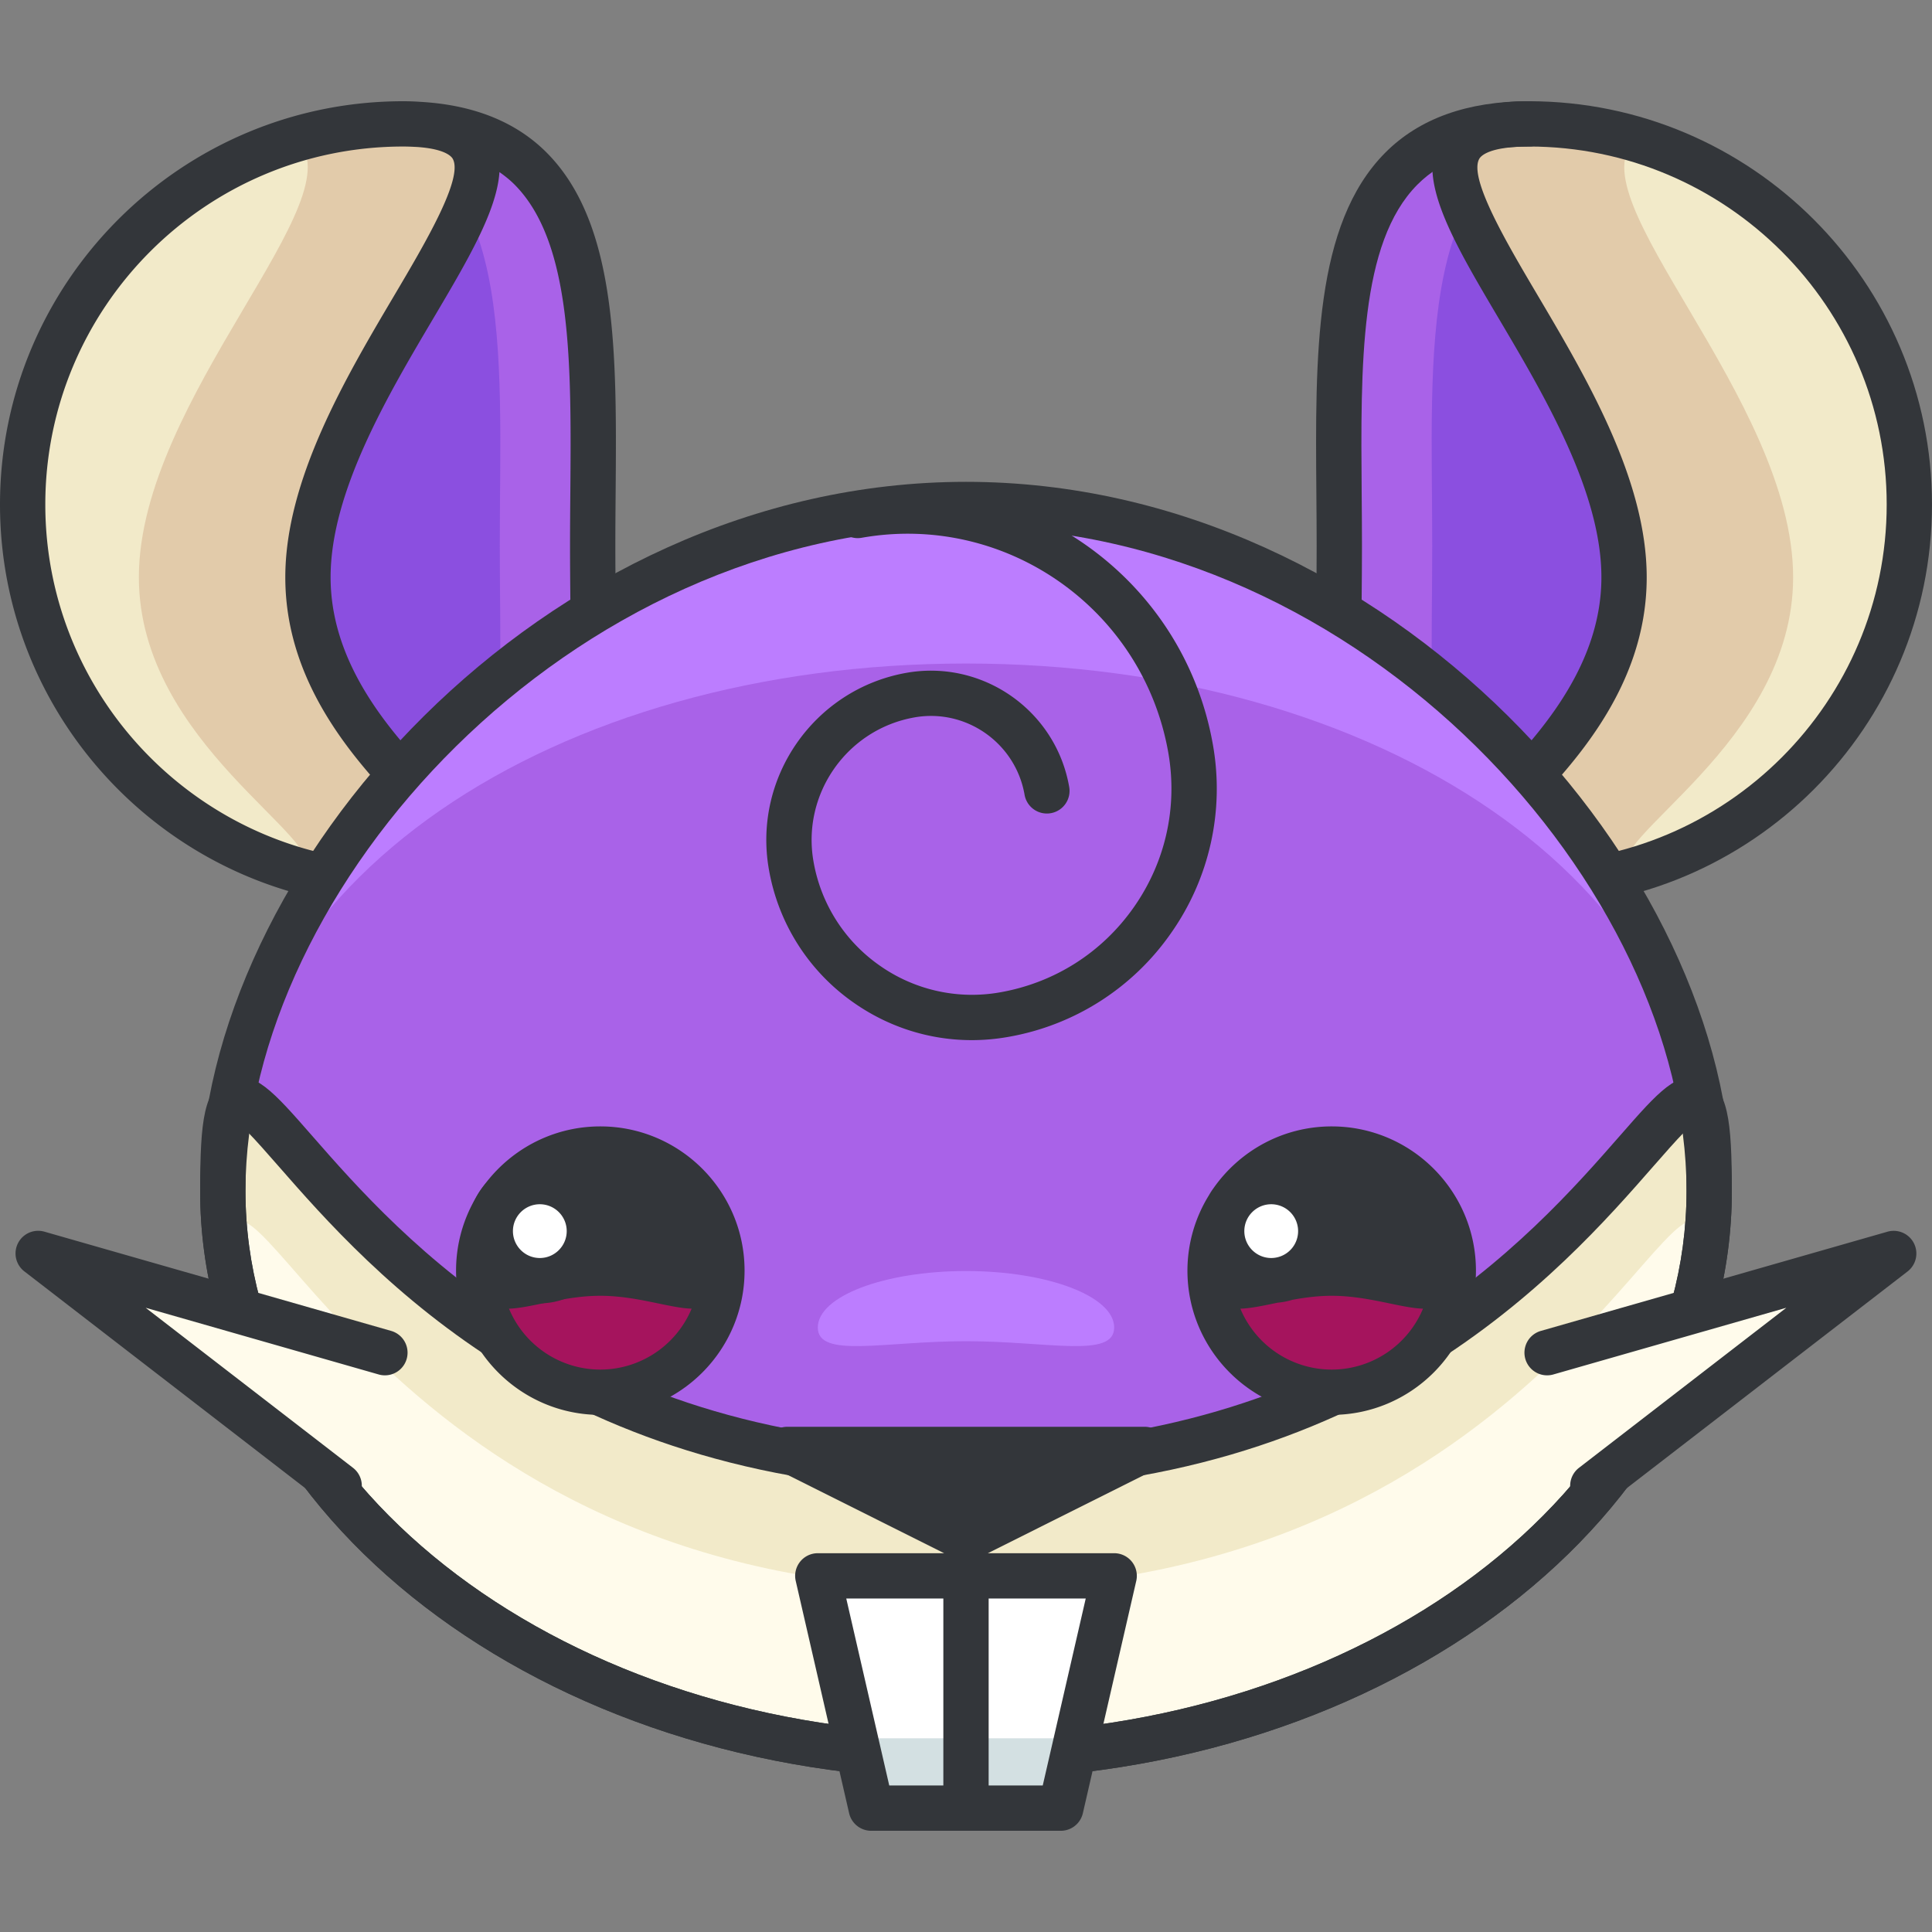 <?xml version="1.0" standalone="no"?><!DOCTYPE svg PUBLIC "-//W3C//DTD SVG 1.1//EN" "http://www.w3.org/Graphics/SVG/1.1/DTD/svg11.dtd"><svg t="1753153007476" class="icon" viewBox="0 0 1024 1024" version="1.1" xmlns="http://www.w3.org/2000/svg" p-id="20752" xmlns:xlink="http://www.w3.org/1999/xlink" width="256" height="256"><rect x="0" y="0" width="1024" height="1024" fill="#808080" stroke="none"/><path d="M314.139 289.292c0 111.41 10.991 179.811-100.42 179.811S12.007 378.793 12.007 267.383 102.309 65.655 213.719 65.655s100.42 112.227 100.42 223.637z" fill="#A962E8" p-id="20753"></path><path d="M12.007 267.383c0 103.309 77.67 188.424 177.81 200.247 84.218-10.302 75.077-76.229 75.077-178.338 0-103.261 9.35-207.155-77.966-221.804C88.196 80.6 12.007 165.058 12.007 267.383z" fill="#8B4FE0" p-id="20754"></path><path d="M163.225 305.958c0 111.41 161.912 163.145 50.502 163.145S12.007 378.793 12.007 267.383 102.309 65.655 213.719 65.655s-50.494 128.893-50.494 240.303z" fill="#E2CBAA" p-id="20755"></path><path d="M73.604 305.958c0-94.824 117.182-202.264 83.394-232.154C73.219 98.314 12.007 175.672 12.007 267.383c0 93.48 63.598 172.07 149.873 194.964 13.408-17.258-88.276-68.04-88.276-156.389z" fill="#F2EAC9" p-id="20756"></path><path d="M326.146 289.292c0-9.205 0.072-18.419 0.152-27.568 0.6-73.436 1.169-142.805-36.43-180.707-16.258-16.394-38.767-25.407-66.904-27.024a125.306 125.306 0 0 0-9.245-0.336C95.873 53.648 0 149.537 0 267.383s95.873 213.719 213.719 213.719c10.19 0 18.915-0.352 26.152-1.457 26.192-3.074 45.299-11.199 58.995-25.015 28.377-28.633 27.961-76.846 27.432-137.89-0.072-8.813-0.152-17.979-0.152-27.448zM24.014 267.383C24.014 162.769 109.113 77.662 213.719 77.662c2.53 0 4.931 0.12 7.332 0.24 14.649 1.001 18.139 4.907 18.891 6.228 5.835 10.222-14.601 44.779-31.018 72.539-25.711 43.474-57.706 97.57-57.706 149.289 0 60.476 42.289 103.253 70.266 131.566 5.988 6.052 13.04 13.184 16.842 18.035a62.117 62.117 0 0 1-2.497 0.4c-6.756 0.752-14.104 1.145-22.101 1.145C109.113 457.095 24.014 371.989 24.014 267.383z m278.277 49.581c0.504 57.618 0.865 99.243-20.476 120.768-4.939 4.987-11.287 8.973-19.043 12.023-3.914-8.533-12.856-17.626-24.214-29.121-25.215-25.519-63.334-64.07-63.334-114.676 0-45.147 30.146-96.121 54.368-137.073 18.331-30.994 33.772-57.122 35.125-77.67 2.874 2.025 5.619 4.21 8.093 6.708 30.554 30.81 30.026 95.313 29.474 163.601-0.08 9.213-0.152 18.499-0.152 27.768 0 9.542 0.08 18.771 0.16 27.672z" fill="#33363A" p-id="20757"></path><path d="M709.861 289.292c0 111.41-10.991 179.811 100.42 179.811s201.712-90.302 201.712-201.712-90.302-201.736-201.712-201.736S709.861 177.882 709.861 289.292z" fill="#A962E8" p-id="20758"></path><path d="M1011.993 267.383c0 103.309-77.67 188.424-177.81 200.247-84.226-10.302-75.077-76.229-75.077-178.338 0-103.261-9.35-207.155 77.966-221.804 98.731 13.112 174.92 97.57 174.92 199.895z" fill="#8B4FE0" p-id="20759"></path><path d="M860.775 305.958c0 111.41-161.912 163.145-50.502 163.145s201.712-90.302 201.712-201.712-90.294-201.736-201.704-201.736 50.494 128.893 50.494 240.303z" fill="#E2CBAA" p-id="20760"></path><path d="M950.396 305.958c0-94.824-117.182-202.264-83.394-232.154 83.786 24.519 144.99 101.876 144.99 193.587 0 93.48-63.598 172.07-149.873 194.964-13.416-17.266 88.276-68.048 88.276-156.397z" fill="#F2EAC9" p-id="20761"></path><path d="M810.281 481.11c-27.44 0-44.378-2.521-49.774-15.433-5.819-13.928 6.412-26.312 24.935-45.043 25.215-25.519 63.334-64.07 63.334-114.676 0-45.147-30.146-96.121-54.368-137.073-24.559-41.521-43.954-74.308-31.203-96.649 7.132-12.511 22.525-18.579 47.076-18.579a12.007 12.007 0 1 1 0 24.014c-20.908 0-25.351 4.947-26.216 6.468-5.835 10.222 14.601 44.779 31.018 72.539 25.711 43.474 57.706 97.57 57.706 149.289 0 60.476-42.289 103.253-70.266 131.566-5.988 6.052-13.04 13.184-16.842 18.035 4.082 0.768 11.455 1.537 24.599 1.537a12.007 12.007 0 1 1 0 24.006z" fill="#33363A" p-id="20762"></path><path d="M810.281 481.11c-40.192 0-67.248-8.413-85.155-26.472-28.377-28.633-27.961-76.846-27.432-137.89 0.08-8.829 0.16-17.987 0.16-27.464 0-9.205-0.072-18.419-0.152-27.568-0.6-73.436-1.169-142.805 36.43-180.707 18.011-18.163 43.626-27.36 76.141-27.36 117.846 0 213.719 95.889 213.719 213.735 0.008 117.846-95.865 213.727-213.711 213.727z m0-403.448c-26.248 0-45.571 6.628-59.091 20.252-30.554 30.81-30.026 95.313-29.474 163.601 0.08 9.213 0.152 18.499 0.152 27.768 0 9.542-0.08 18.779-0.16 27.672-0.504 57.618-0.865 99.243 20.476 120.768 12.912 13.032 35.189 19.363 68.096 19.363 104.606 0 189.705-85.107 189.705-189.705 0-104.614-85.107-189.721-189.705-189.721z" fill="#33363A" p-id="20763"></path><path d="M905.906 631.271c0 165.506-176.361 299.706-393.906 299.706-217.553 0-393.906-134.208-393.906-299.706 0-165.538 176.353-363.888 393.906-363.888 217.545 0 393.906 198.358 393.906 363.888z" fill="#BC7DFF" p-id="20764"></path><path d="M905.906 631.271c0 165.506-176.361 299.706-393.906 299.706-217.553 0-393.906-134.208-393.906-299.706 0-165.538 176.353-279.59 393.906-279.59 217.545 0.008 393.906 114.06 393.906 279.59z" fill="#A962E8" p-id="20765"></path><path d="M905.906 631.271c0 165.506-176.361 299.706-393.906 299.706-217.553 0-393.906-134.208-393.906-299.706 0-165.554 50.118 146.807 393.906 146.807s393.906-312.353 393.906-146.807z" fill="#F2EAC9" p-id="20766"></path><path d="M512 842.116c-309.368 0-380.906-252.87-392.137-182.893 18.539 152.386 186.983 271.753 392.137 271.753 205.146 0 373.598-119.367 392.137-271.753-11.231-69.978-82.777 182.893-392.137 182.893z" fill="#FFFBEB" p-id="20767"></path><path d="M512 942.992c-223.821 0-405.913-139.835-405.913-311.713 0-37.854 2.097-54.48 15.121-59.363 13.496-5.051 23.702 6.62 44.066 29.898 46.644 53.312 143.701 164.266 346.726 164.266s300.082-110.946 346.726-164.266c20.364-23.278 30.602-34.941 44.066-29.898 13.016 4.883 15.121 21.509 15.121 59.363 0 171.878-182.092 311.713-405.913 311.713z m-380.73-343.004c-0.648 5.811-1.169 15.417-1.169 31.283 0 158.638 171.318 287.699 381.899 287.699s381.899-129.061 381.899-287.699c0-15.865-0.52-25.479-1.169-31.283-4.547 4.619-10.462 11.383-15.929 17.626-48.973 55.985-150.874 172.47-364.801 172.47S196.164 673.6 147.199 617.615c-5.467-6.244-11.383-13.008-15.929-17.626z" fill="#33363A" p-id="20768"></path><path d="M512 942.992c-223.821 0-405.913-139.835-405.913-311.713 0-170.261 181.068-375.895 405.913-375.895s405.913 205.634 405.913 375.895c0 171.878-182.092 311.713-405.913 311.713z m0-663.602c-211.55 0-381.899 192.498-381.899 351.881 0 158.638 171.318 287.699 381.899 287.699s381.899-129.061 381.899-287.699c0-159.383-170.349-351.881-381.899-351.881z" fill="#33363A" p-id="20769"></path><path d="M382.627 673.472a64.438 64.438 0 0 1-64.454 64.446 64.43 64.43 0 0 1-64.446-64.446 64.454 64.454 0 0 1 128.901 0z" fill="#A5145D" p-id="20770"></path><path d="M318.173 597.018c-42.153 0-76.453 34.292-76.453 76.453s34.3 76.453 76.453 76.453c42.161 0 76.461-34.292 76.461-76.453s-34.3-76.453-76.461-76.453z m0 128.893a52.495 52.495 0 0 1-48.397-32.291c11.807-0.32 29.089-6.828 48.397-6.828 19.307 0 36.598 6.508 48.405 6.828a52.511 52.511 0 0 1-48.405 32.291z" fill="#33363A" p-id="20771"></path><path d="M286.122 652.523m-26.264 0a26.264 26.264 0 1 0 52.527 0 26.264 26.264 0 1 0-52.527 0Z" fill="#FFFFFF" p-id="20772"></path><path d="M286.114 690.794a38.311 38.311 0 0 1-38.263-38.271 38.303 38.303 0 0 1 38.263-38.255 38.311 38.311 0 0 1 38.271 38.255 38.319 38.319 0 0 1-38.271 38.271z m0-52.519c-7.853 0-14.248 6.388-14.248 14.24 0 7.861 6.396 14.256 14.248 14.256 7.861 0 14.256-6.396 14.256-14.256 0-7.853-6.388-14.24-14.256-14.24z" fill="#33363A" p-id="20773"></path><path d="M770.273 673.472a64.43 64.43 0 0 1-64.446 64.446 64.438 64.438 0 0 1-64.454-64.446 64.438 64.438 0 0 1 64.454-64.446 64.438 64.438 0 0 1 64.446 64.446z" fill="#A5145D" p-id="20774"></path><path d="M673.768 652.523m-26.256 0a26.256 26.256 0 1 0 52.511 0 26.256 26.256 0 1 0-52.511 0Z" fill="#FFFFFF" p-id="20775"></path><path d="M705.827 597.018c-25.935 0-48.861 13.008-62.693 32.811a37.919 37.919 0 0 0-2.401 3.73 75.901 75.901 0 0 0-11.367 39.904c0 42.161 34.3 76.453 76.461 76.453 42.153 0 76.453-34.292 76.453-76.453s-34.3-76.445-76.453-76.445z m0 128.893a52.511 52.511 0 0 1-48.405-32.291c5.507-0.144 12.199-1.601 19.748-3.17 2.698-0.24 5.291-0.744 7.797-1.521 6.548-1.185 13.552-2.137 20.86-2.137 19.307 0 36.59 6.508 48.397 6.828a52.495 52.495 0 0 1-48.397 32.291z" fill="#33363A" p-id="20776"></path><path d="M673.776 638.275c-7.861 0-14.256 6.388-14.256 14.24 0 7.861 6.396 14.256 14.256 14.256a14.248 14.248 0 0 0 0-28.497z" fill="#FFFFFF" p-id="20777"></path><path d="M562.238 958.345H461.762l-28.305-123.105h157.077z" fill="#D3E0E2" p-id="20778"></path><path d="M562.238 921.323l19.796-86.083H441.966l19.796 86.083z" fill="#FFFFFF" p-id="20779"></path><path d="M618.359 765.47a12.007 12.007 0 0 0-11.687-9.245H417.328a12.007 12.007 0 0 0-5.371 22.75l88.445 44.258H433.457a11.999 11.999 0 0 0-11.703 14.697l28.297 123.105a12.007 12.007 0 0 0 11.703 9.318h100.484a12.007 12.007 0 0 0 11.703-9.318l28.297-123.105a11.999 11.999 0 0 0-11.703-14.697h-66.952l88.461-44.258a12.007 12.007 0 0 0 6.316-13.504z m-118.366 180.867H471.32l-22.782-99.091h51.455v99.091z m24.014-99.091h51.455l-22.782 99.091h-28.673v-99.091z" fill="#33363A" p-id="20780"></path><path d="M844.229 787.476l159.527-123.121-183.909 52.639" fill="#FFFBEB" p-id="20781"></path><path d="M844.237 799.483a12.007 12.007 0 0 1-7.34-21.517l109.897-84.826-123.641 35.397a12.007 12.007 0 0 1-6.604-23.086l183.909-52.639a12.023 12.023 0 0 1 10.638 21.052l-159.527 123.121a12.007 12.007 0 0 1-7.332 2.497z" fill="#33363A" p-id="20782"></path><path d="M179.771 787.476L20.244 664.354l183.909 52.639" fill="#FFFBEB" p-id="20783"></path><path d="M179.763 799.483c-2.562 0-5.147-0.816-7.332-2.505L12.912 673.864a12.007 12.007 0 0 1 10.638-21.052l183.909 52.639a12.007 12.007 0 0 1-6.604 23.086L77.206 693.148l109.897 84.826a12.007 12.007 0 0 1-7.34 21.509z" fill="#33363A" p-id="20784"></path><path d="M590.535 703.61c0 16.522-35.165 7.252-78.535 7.252-43.378 0-78.543 9.27-78.543-7.252 0-16.538 35.165-29.938 78.543-29.938s78.535 13.4 78.535 29.938z" fill="#BC7DFF" p-id="20785"></path><path d="M515.042 551.295c-22.213 0-43.874-6.788-62.469-19.796a108.729 108.729 0 0 1-45.035-70.65c-8.621-48.821 24.086-95.577 72.899-104.238 40.448-7.132 79.095 19.932 86.227 60.292a12.007 12.007 0 1 1-23.646 4.17c-4.835-27.328-31.066-45.715-58.403-40.824-35.773 6.348-59.755 40.632-53.432 76.421a84.914 84.914 0 0 0 35.157 55.153 84.93 84.93 0 0 0 63.814 14.12c28.889-5.107 54.056-21.149 70.866-45.187s23.262-53.176 18.163-82.057c-13.472-76.125-86.371-127.115-162.488-113.659a12.007 12.007 0 0 1-4.178-23.654c89.173-15.705 174.536 43.962 190.313 133.135a132.991 132.991 0 0 1-22.125 99.995 132.903 132.903 0 0 1-86.363 55.073c-6.444 1.137-12.896 1.705-19.299 1.705z" fill="#33363A" p-id="20786"></path></svg>
